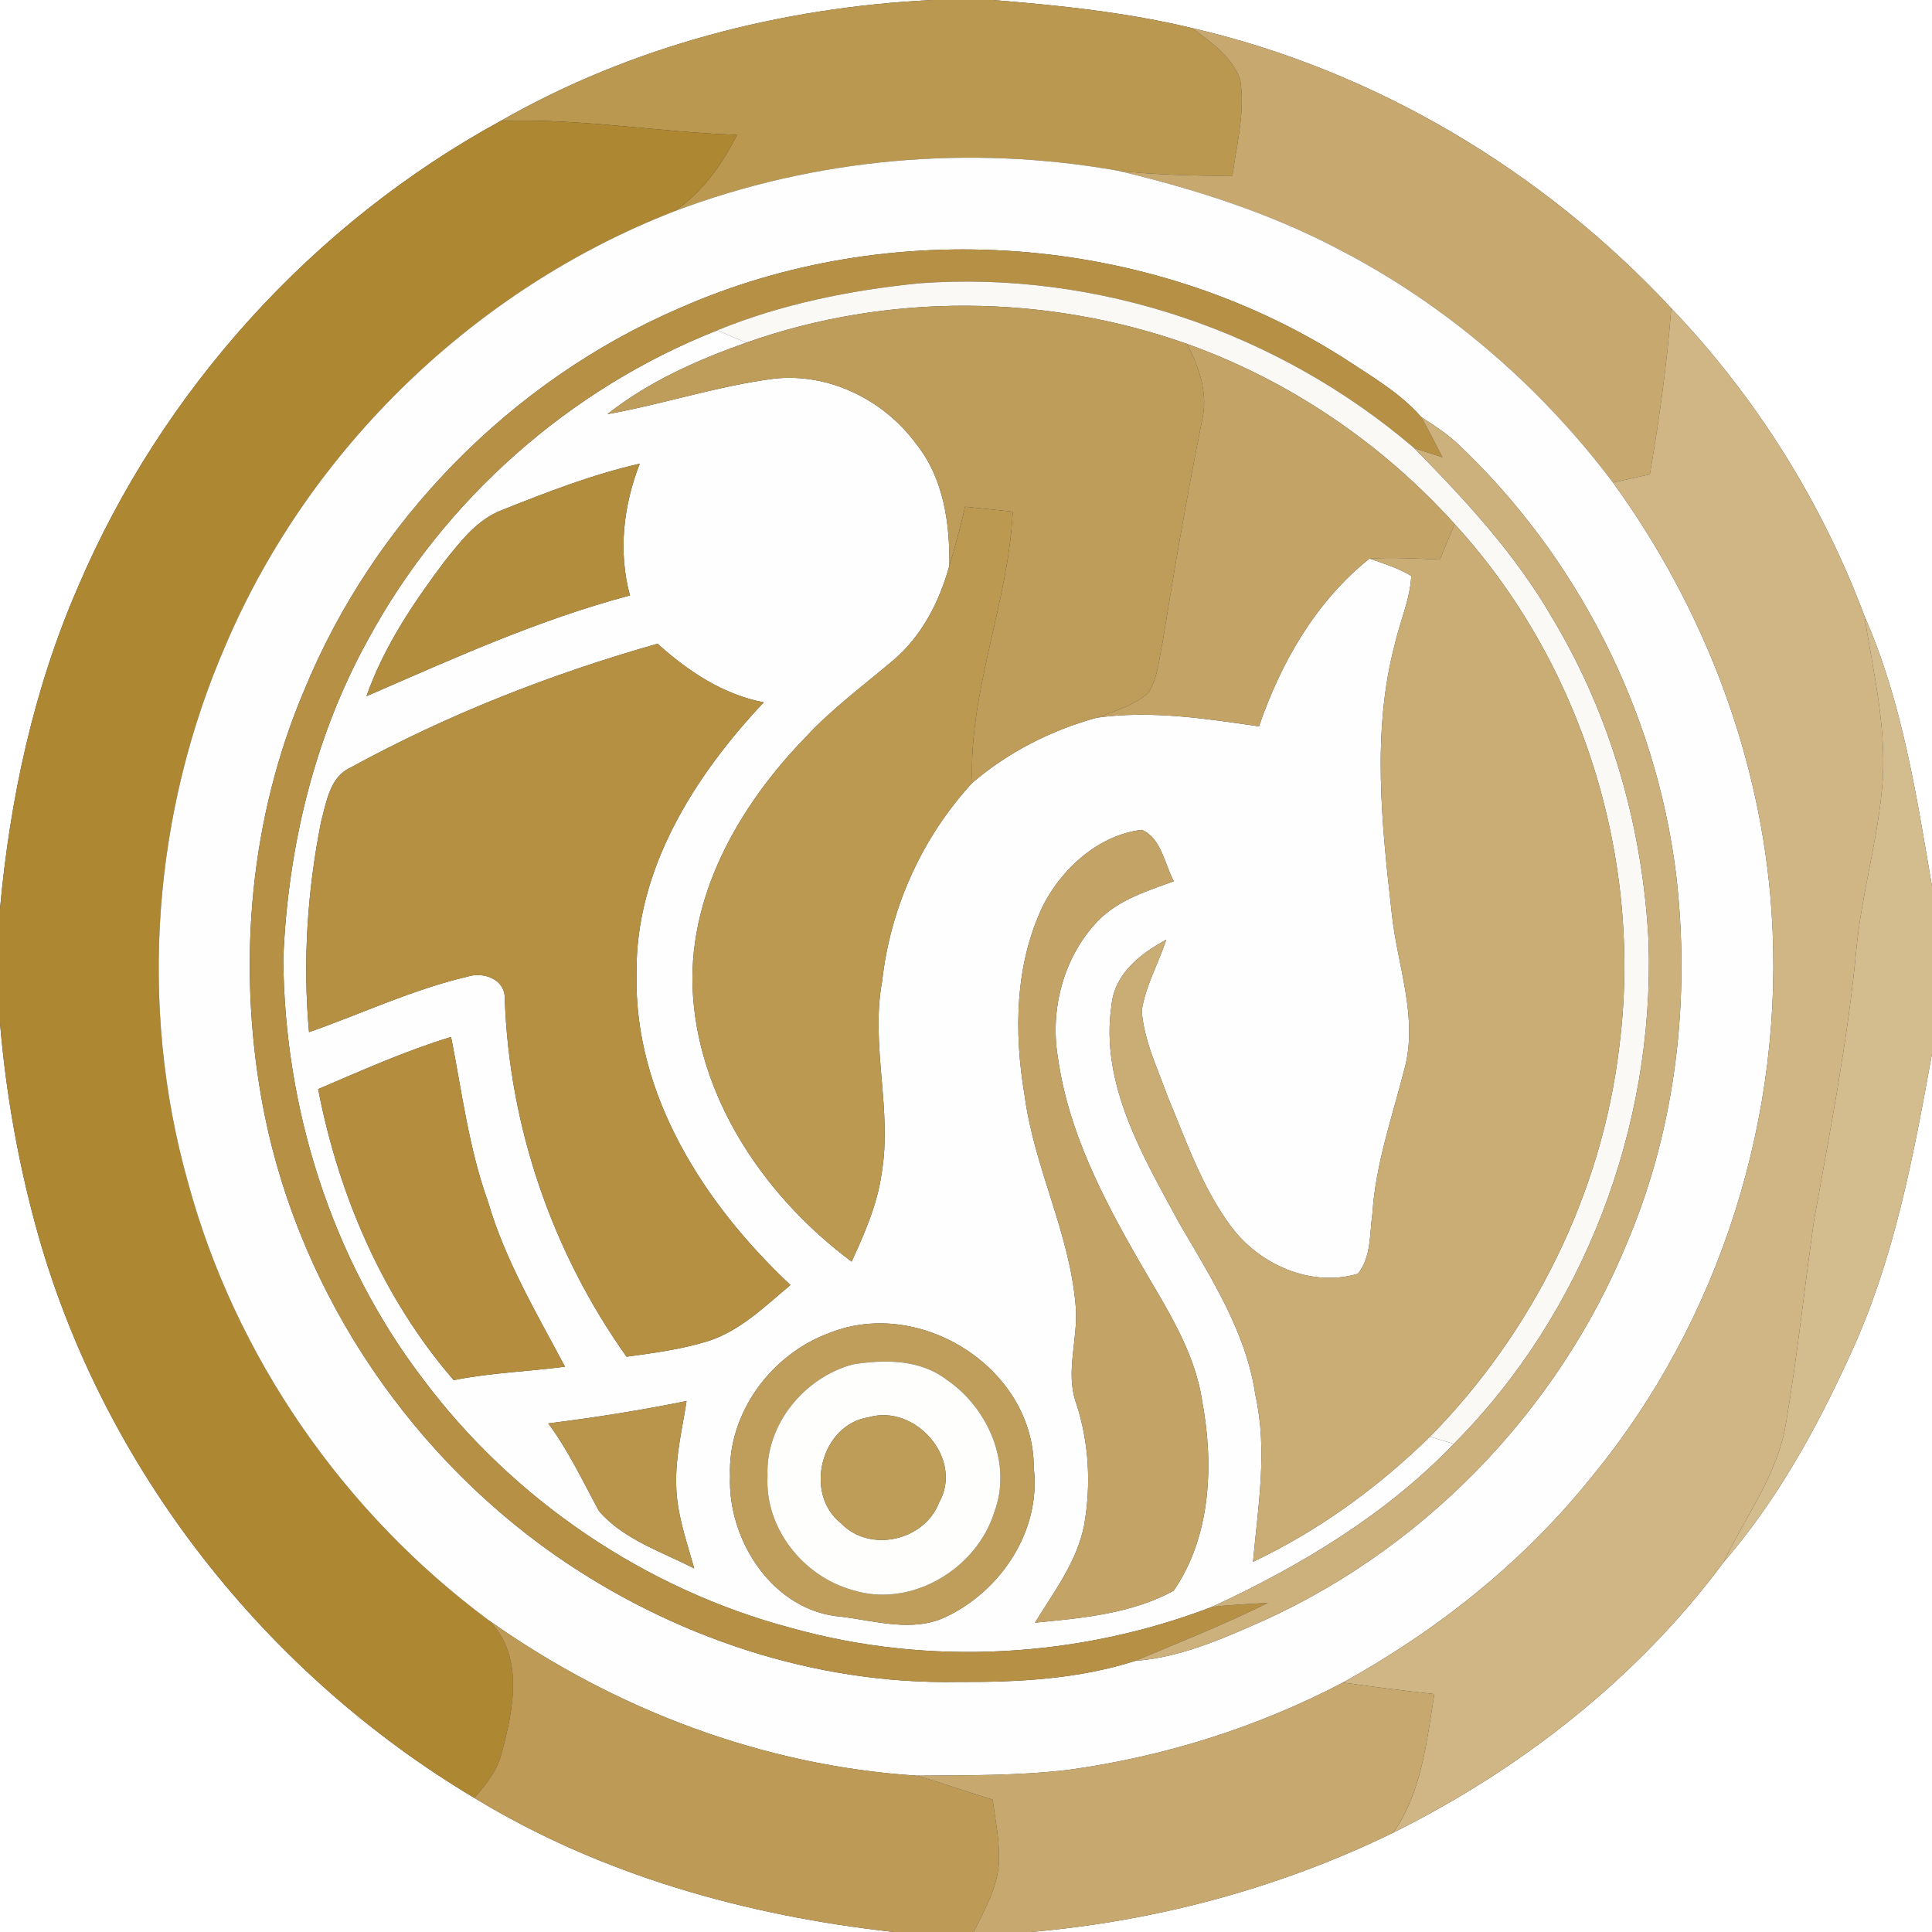 <?xml version="1.0" encoding="UTF-8" ?>
<!DOCTYPE svg PUBLIC "-//W3C//DTD SVG 1.1//EN" "http://www.w3.org/Graphics/SVG/1.1/DTD/svg11.dtd">
<svg width="250pt" height="250pt" viewBox="0 0 250 250" version="1.1" xmlns="http://www.w3.org/2000/svg">
<rect x="0" y="0" width="250" height="250" fill="#333333" stroke="none"/>
<g id="#ffffffff">
<path fill="#ffffff" opacity="1.00" d=" M 0.00 0.00 L 120.58 0.00 C 101.12 0.97 81.73 5.95 64.77 15.66 C 40.48 28.92 20.91 50.55 10.07 76.01 C 4.35 89.17 1.29 103.37 0.00 117.62 L 0.00 0.00 Z" />
<path fill="#ffffff" opacity="1.00" d=" M 128.44 0.00 L 250.00 0.00 L 250.00 114.70 C 247.98 102.85 246.14 90.80 241.26 79.71 C 235.73 64.94 227.16 51.29 216.26 39.89 C 199.71 22.13 177.98 9.12 154.28 3.64 C 145.81 1.60 137.11 0.69 128.44 0.00 Z" />
<path fill="#ffffff" opacity="1.00" d=" M 0.00 132.36 C 0.79 141.72 2.45 150.99 5.01 160.03 C 13.65 190.27 34.42 216.58 61.38 232.65 C 77.79 242.65 96.66 247.90 115.66 250.00 L 0.00 250.00 L 0.00 132.36 Z" />
<path fill="#ffffff" opacity="1.00" d=" M 239.36 175.42 C 245.10 163.09 247.59 149.64 250.00 136.35 L 250.00 250.00 L 133.36 250.00 C 149.60 248.60 165.62 244.30 180.28 237.15 C 196.89 228.89 211.96 217.08 223.04 202.14 C 229.91 194.20 235.02 184.94 239.36 175.42 Z" />
</g>
<g id="#ba984fff">
<path fill="#ba984f" opacity="1.00" d=" M 120.58 0.00 L 128.44 0.00 C 137.11 0.69 145.81 1.60 154.28 3.64 C 156.69 5.48 159.52 7.37 160.50 10.39 C 161.13 14.53 160.02 18.69 159.47 22.79 C 154.56 22.72 149.65 22.64 144.76 22.11 C 125.55 18.68 105.49 20.44 87.23 27.35 C 90.86 24.92 93.42 21.30 95.36 17.45 C 85.15 17.10 75.01 15.28 64.77 15.66 C 81.73 5.95 101.12 0.97 120.58 0.00 Z" />
</g>
<g id="#c7a86eff">
<path fill="#c7a86e" opacity="1.00" d=" M 154.28 3.64 C 177.98 9.12 199.71 22.13 216.26 39.89 C 215.71 47.10 214.71 54.26 213.49 61.38 C 211.90 61.73 210.31 62.09 208.72 62.44 C 199.23 49.86 186.98 39.30 172.94 32.11 C 164.07 27.47 154.47 24.43 144.76 22.11 C 149.65 22.64 154.56 22.72 159.47 22.79 C 160.02 18.69 161.13 14.53 160.50 10.39 C 159.52 7.37 156.69 5.48 154.28 3.64 Z" />
</g>
<g id="#ae8733ff">
<path fill="#ae8733" opacity="1.00" d=" M 10.07 76.01 C 20.91 50.55 40.48 28.92 64.77 15.66 C 75.01 15.28 85.15 17.10 95.36 17.45 C 93.42 21.30 90.86 24.92 87.23 27.35 C 61.51 37.36 40.14 57.94 29.27 83.31 C 19.77 105.05 17.87 130.08 24.31 152.94 C 30.42 175.53 44.47 195.74 63.24 209.66 C 67.91 214.33 66.41 221.27 64.89 226.93 C 64.33 229.16 62.85 230.95 61.38 232.65 C 34.42 216.58 13.65 190.27 5.01 160.03 C 2.45 150.99 0.79 141.72 0.00 132.36 L 0.00 117.62 C 1.29 103.37 4.35 89.17 10.07 76.01 Z" />
</g>
<g id="#fefefeff">
<path fill="#fefefe" opacity="1.00" d=" M 87.23 27.35 C 105.49 20.44 125.55 18.68 144.76 22.11 C 154.47 24.43 164.07 27.47 172.94 32.11 C 186.98 39.30 199.23 49.86 208.72 62.44 C 220.47 78.62 227.90 97.99 229.24 117.98 C 231.01 144.08 222.66 170.79 206.03 191.02 C 197.26 202.02 186.06 210.93 173.78 217.72 C 162.71 223.52 150.61 227.32 138.23 229.02 C 131.74 229.79 125.19 229.71 118.68 229.77 C 98.76 228.51 79.47 221.18 63.24 209.66 C 44.47 195.74 30.42 175.53 24.31 152.94 C 17.87 130.08 19.77 105.05 29.27 83.31 C 40.14 57.94 61.51 37.36 87.23 27.35 M 87.85 39.91 C 66.11 49.29 48.34 67.44 39.36 89.34 C 32.35 105.83 30.73 124.40 33.81 141.99 C 37.97 165.74 52.09 187.40 71.79 201.21 C 86.97 211.79 105.42 218.01 124.00 217.64 C 131.69 217.69 139.55 217.28 146.91 214.91 C 152.06 214.53 156.89 212.61 161.56 210.56 C 183.64 201.20 201.61 182.77 210.64 160.57 C 216.93 145.64 218.77 129.05 216.87 113.01 C 214.23 91.95 204.03 71.94 188.59 57.39 C 187.16 56.08 185.55 55.00 183.91 53.97 C 181.09 50.75 177.29 48.60 173.76 46.26 C 148.47 30.24 115.21 27.79 87.85 39.91 Z" />
<path fill="#fefefe" opacity="1.00" d=" M 47.67 82.68 C 57.46 64.63 73.72 50.27 92.82 42.74 C 94.07 43.27 95.31 43.81 96.56 44.34 C 90.20 46.59 83.93 49.38 78.60 53.59 C 85.81 52.30 92.80 49.96 100.07 49.01 C 107.19 48.18 114.37 51.72 118.55 57.44 C 122.11 61.87 122.91 67.69 122.85 73.19 C 121.58 77.84 119.27 82.35 115.52 85.50 C 111.73 88.70 107.71 91.67 104.32 95.32 C 95.62 104.24 88.72 116.20 89.69 129.05 C 90.71 142.82 99.34 155.17 110.20 163.25 C 111.86 159.64 113.49 155.95 114.06 151.98 C 115.52 143.66 112.60 135.28 114.15 126.96 C 115.20 117.45 119.32 108.35 125.80 101.31 C 130.46 97.32 136.02 94.49 141.92 92.87 C 148.94 91.89 155.97 92.98 162.91 93.99 C 165.77 85.68 170.26 77.84 177.21 72.28 C 179.05 72.93 180.94 73.50 182.62 74.53 C 182.46 77.58 181.16 80.40 180.49 83.35 C 177.50 94.69 178.79 106.57 180.08 118.06 C 180.76 124.87 183.63 131.73 181.67 138.57 C 180.11 144.67 178.00 150.69 177.59 157.02 C 177.21 159.64 177.47 162.66 175.70 164.83 C 169.63 166.61 162.97 163.65 159.30 158.71 C 155.55 153.68 153.51 147.67 151.11 141.94 C 149.81 138.29 148.02 134.68 147.74 130.77 C 148.23 127.55 149.91 124.67 150.91 121.60 C 147.58 123.40 144.23 125.99 143.83 130.06 C 142.31 140.31 147.95 149.70 152.64 158.35 C 156.70 165.34 161.26 172.35 162.45 180.53 C 164.05 187.67 162.79 194.94 162.14 202.10 C 170.63 198.07 178.33 192.47 185.04 185.90 C 186.06 186.21 187.09 186.52 188.12 186.84 C 179.32 196.01 168.31 202.61 156.86 207.92 C 139.60 214.54 120.24 215.65 102.41 210.67 C 83.47 205.65 66.36 194.04 54.65 178.34 C 42.87 162.84 36.78 143.39 36.66 124.00 C 37.26 109.64 40.67 95.30 47.67 82.68 M 64.96 66.00 C 61.78 67.21 59.65 69.99 57.59 72.56 C 53.52 77.96 49.68 83.66 47.42 90.09 C 58.58 85.24 69.71 80.18 81.51 77.05 C 79.98 71.35 80.66 65.45 82.78 60.00 C 76.66 61.40 70.78 63.68 64.96 66.00 M 45.33 99.34 C 42.67 100.57 42.25 103.76 41.56 106.28 C 39.77 115.24 39.16 124.46 39.99 133.56 C 46.79 131.18 53.37 128.05 60.40 126.40 C 62.52 125.69 65.38 126.66 65.32 129.25 C 65.88 145.81 71.48 162.07 81.08 175.56 C 84.61 175.07 88.17 174.61 91.59 173.55 C 95.79 172.22 98.98 169.03 102.28 166.28 C 91.19 155.87 82.01 141.73 82.37 126.00 C 82.19 112.48 89.87 100.40 98.83 90.88 C 93.53 89.87 89.03 86.84 85.09 83.30 C 71.32 87.20 57.89 92.47 45.33 99.34 M 135.05 117.02 C 131.32 124.66 131.18 133.54 132.59 141.78 C 133.82 151.08 138.43 159.58 139.19 168.96 C 139.58 173.20 137.77 177.53 139.29 181.67 C 140.93 186.73 141.21 192.17 140.28 197.39 C 139.36 202.09 136.38 205.97 133.93 209.97 C 140.01 209.39 146.42 208.82 151.87 205.84 C 156.70 198.84 157.09 189.51 155.57 181.37 C 154.60 174.74 150.81 169.11 147.54 163.43 C 142.76 155.14 138.22 146.42 136.89 136.83 C 135.83 130.55 137.66 123.72 142.12 119.11 C 144.76 116.42 148.45 115.29 151.89 114.03 C 150.69 111.81 150.27 108.43 147.74 107.38 C 142.23 108.06 137.57 112.22 135.05 117.02 M 41.17 140.93 C 43.82 154.63 49.53 167.98 58.71 178.59 C 63.47 177.63 68.32 177.48 73.11 176.85 C 69.43 169.92 65.37 163.10 63.15 155.51 C 60.67 148.62 59.78 141.33 58.37 134.18 C 52.47 135.98 46.84 138.51 41.17 140.93 M 107.40 172.46 C 99.84 175.19 94.14 182.83 94.47 191.00 C 94.13 199.33 100.04 208.50 108.85 209.20 C 113.28 209.74 118.05 211.25 122.34 209.25 C 129.53 205.87 134.73 198.05 133.77 189.95 C 133.83 177.14 119.16 167.80 107.40 172.46 M 70.95 184.19 C 73.57 187.73 75.43 191.71 77.52 195.55 C 80.72 199.23 85.60 200.77 89.83 202.96 C 88.83 199.36 87.52 195.77 87.50 192.00 C 87.41 188.38 88.30 184.84 88.84 181.29 C 82.92 182.50 76.95 183.43 70.95 184.19 Z" />
</g>
<g id="#b69044ff">
<path fill="#b69044" opacity="1.00" d=" M 87.85 39.91 C 115.21 27.79 148.47 30.24 173.76 46.26 C 177.29 48.60 181.09 50.75 183.91 53.97 C 184.88 55.67 185.76 57.43 186.65 59.17 C 185.42 58.78 184.19 58.40 182.98 57.97 C 165.44 42.96 142.02 34.97 118.96 36.66 C 110.04 37.55 101.14 39.34 92.82 42.74 C 73.72 50.27 57.46 64.63 47.67 82.68 C 40.67 95.30 37.26 109.64 36.66 124.00 C 36.78 143.39 42.87 162.84 54.65 178.34 C 66.36 194.04 83.47 205.65 102.41 210.67 C 120.24 215.65 139.60 214.54 156.86 207.92 C 159.26 207.66 161.67 207.54 164.08 207.41 C 158.48 210.19 152.67 212.50 146.91 214.91 C 139.55 217.28 131.69 217.69 124.00 217.64 C 105.42 218.01 86.97 211.79 71.79 201.21 C 52.09 187.40 37.97 165.74 33.81 141.99 C 30.73 124.40 32.35 105.83 39.36 89.34 C 48.34 67.44 66.11 49.29 87.85 39.91 Z" />
</g>
<g id="#fbf9f6ff">
<path fill="#fbf9f6" opacity="1.00" d=" M 92.82 42.74 C 101.14 39.34 110.04 37.55 118.96 36.66 C 142.02 34.97 165.44 42.96 182.98 57.97 C 189.65 64.73 196.17 71.79 200.93 80.07 C 208.52 92.72 212.61 107.29 213.33 121.99 C 214.06 145.81 204.99 169.90 188.12 186.84 C 187.09 186.52 186.06 186.21 185.04 185.90 C 198.38 172.34 207.28 154.40 209.53 135.47 C 212.64 111.27 204.73 85.82 188.23 67.81 C 178.82 57.37 166.85 49.24 153.60 44.50 C 135.31 38.03 114.88 37.86 96.56 44.34 C 95.31 43.81 94.07 43.27 92.82 42.74 Z" />
</g>
<g id="#be9d5aff">
<path fill="#be9d5a" opacity="1.00" d=" M 96.56 44.34 C 114.88 37.86 135.31 38.03 153.60 44.50 C 155.18 47.55 156.38 50.97 155.54 54.44 C 153.62 63.99 151.97 73.60 150.42 83.22 C 149.95 85.39 149.82 87.77 148.58 89.67 C 146.69 91.31 144.23 92.03 141.92 92.87 C 136.02 94.49 130.46 97.32 125.80 101.31 C 125.34 89.34 130.48 78.09 131.05 66.21 C 128.99 65.99 126.94 65.78 124.88 65.57 C 124.29 68.13 123.62 70.68 122.85 73.19 C 122.91 67.69 122.11 61.87 118.55 57.44 C 114.37 51.72 107.19 48.18 100.07 49.01 C 92.80 49.96 85.81 52.30 78.60 53.59 C 83.93 49.38 90.20 46.59 96.56 44.34 Z" />
</g>
<g id="#d0b685ff">
<path fill="#d0b685" opacity="1.00" d=" M 216.26 39.89 C 227.16 51.29 235.73 64.94 241.26 79.71 C 242.42 87.20 244.32 94.75 243.50 102.38 C 242.83 109.35 240.81 116.11 240.19 123.09 C 239.07 134.77 236.82 146.29 234.75 157.83 C 233.49 166.61 232.59 175.45 231.10 184.20 C 230.03 190.80 225.86 196.23 223.04 202.14 C 211.96 217.08 196.89 228.89 180.28 237.15 C 183.98 231.91 184.60 225.36 185.60 219.21 C 181.65 218.78 177.71 218.29 173.78 217.72 C 186.06 210.93 197.26 202.02 206.03 191.02 C 222.66 170.79 231.01 144.08 229.24 117.98 C 227.90 97.99 220.47 78.62 208.72 62.44 C 210.31 62.09 211.90 61.73 213.49 61.38 C 214.71 54.26 215.71 47.10 216.26 39.89 Z" />
</g>
<g id="#c3a466ff">
<path fill="#c3a466" opacity="1.00" d=" M 153.60 44.50 C 166.85 49.24 178.82 57.37 188.23 67.81 C 187.59 69.34 186.95 70.87 186.32 72.40 C 183.28 72.28 180.24 72.10 177.21 72.28 C 170.26 77.84 165.77 85.68 162.91 93.99 C 155.97 92.98 148.94 91.89 141.92 92.87 C 144.23 92.03 146.69 91.31 148.58 89.67 C 149.82 87.77 149.95 85.39 150.42 83.22 C 151.97 73.60 153.62 63.99 155.54 54.44 C 156.38 50.97 155.18 47.55 153.60 44.50 Z" />
<path fill="#c3a466" opacity="1.00" d=" M 135.05 117.02 C 137.57 112.22 142.23 108.06 147.74 107.38 C 150.27 108.43 150.69 111.81 151.89 114.03 C 148.45 115.29 144.76 116.42 142.12 119.11 C 137.66 123.72 135.83 130.55 136.89 136.83 C 138.22 146.42 142.76 155.14 147.54 163.43 C 150.81 169.11 154.60 174.74 155.57 181.37 C 157.09 189.51 156.70 198.84 151.87 205.84 C 146.42 208.82 140.01 209.39 133.93 209.97 C 136.38 205.97 139.36 202.09 140.28 197.39 C 141.21 192.17 140.93 186.73 139.29 181.67 C 137.77 177.53 139.58 173.20 139.19 168.96 C 138.43 159.58 133.82 151.08 132.59 141.78 C 131.18 133.54 131.32 124.66 135.05 117.02 Z" />
</g>
<g id="#ccb17dff">
<path fill="#ccb17d" opacity="1.00" d=" M 183.91 53.97 C 185.55 55.00 187.16 56.08 188.59 57.39 C 204.03 71.94 214.23 91.95 216.87 113.01 C 218.77 129.05 216.93 145.64 210.64 160.57 C 201.61 182.77 183.64 201.20 161.56 210.56 C 156.89 212.61 152.06 214.53 146.91 214.91 C 152.67 212.50 158.48 210.19 164.08 207.41 C 161.67 207.54 159.26 207.66 156.86 207.92 C 168.31 202.61 179.32 196.01 188.12 186.84 C 204.99 169.90 214.06 145.81 213.33 121.99 C 212.61 107.29 208.52 92.72 200.93 80.07 C 196.17 71.79 189.65 64.73 182.98 57.97 C 184.19 58.40 185.42 58.78 186.65 59.17 C 185.76 57.43 184.88 55.67 183.91 53.97 Z" />
</g>
<g id="#b38d3eff">
<path fill="#b38d3e" opacity="1.00" d=" M 64.96 66.00 C 70.78 63.68 76.66 61.40 82.78 60.00 C 80.66 65.45 79.98 71.35 81.51 77.05 C 69.71 80.18 58.58 85.24 47.42 90.09 C 49.68 83.66 53.52 77.96 57.59 72.56 C 59.65 69.99 61.78 67.21 64.96 66.00 Z" />
</g>
<g id="#bb9951ff">
<path fill="#bb9951" opacity="1.00" d=" M 124.88 65.57 C 126.94 65.78 128.99 65.99 131.05 66.21 C 130.48 78.09 125.34 89.34 125.80 101.31 C 119.32 108.35 115.20 117.45 114.15 126.96 C 112.60 135.28 115.52 143.66 114.06 151.98 C 113.49 155.95 111.86 159.64 110.20 163.25 C 99.34 155.17 90.71 142.82 89.69 129.05 C 88.72 116.20 95.62 104.24 104.32 95.32 C 107.71 91.67 111.73 88.70 115.52 85.50 C 119.27 82.35 121.58 77.84 122.85 73.19 C 123.62 70.68 124.29 68.13 124.88 65.57 Z" />
</g>
<g id="#caad75ff">
<path fill="#caad75" opacity="1.00" d=" M 188.23 67.81 C 204.73 85.82 212.64 111.27 209.53 135.47 C 207.28 154.40 198.38 172.34 185.04 185.90 C 178.33 192.47 170.63 198.07 162.14 202.10 C 162.79 194.94 164.05 187.67 162.45 180.53 C 161.26 172.35 156.70 165.34 152.64 158.35 C 147.95 149.70 142.31 140.31 143.83 130.06 C 144.23 125.99 147.58 123.40 150.91 121.60 C 149.91 124.67 148.23 127.55 147.74 130.77 C 148.02 134.68 149.81 138.29 151.11 141.94 C 153.51 147.67 155.55 153.68 159.30 158.71 C 162.97 163.65 169.63 166.61 175.70 164.83 C 177.47 162.66 177.21 159.64 177.59 157.02 C 178.00 150.69 180.11 144.67 181.67 138.57 C 183.63 131.73 180.76 124.87 180.08 118.06 C 178.79 106.57 177.50 94.69 180.49 83.35 C 181.16 80.40 182.46 77.58 182.62 74.53 C 180.94 73.50 179.05 72.93 177.21 72.28 C 180.24 72.10 183.28 72.28 186.32 72.40 C 186.95 70.87 187.59 69.34 188.23 67.81 Z" />
</g>
<g id="#d3bc8dff">
<path fill="#d3bc8d" opacity="1.00" d=" M 241.26 79.71 C 246.14 90.80 247.98 102.85 250.00 114.70 L 250.00 136.35 C 247.59 149.64 245.10 163.09 239.36 175.42 C 235.02 184.94 229.91 194.20 223.04 202.14 C 225.86 196.23 230.03 190.80 231.10 184.20 C 232.59 175.45 233.49 166.61 234.75 157.83 C 236.82 146.29 239.07 134.77 240.19 123.09 C 240.81 116.11 242.83 109.35 243.50 102.38 C 244.32 94.75 242.42 87.20 241.26 79.71 Z" />
</g>
<g id="#b59043ff">
<path fill="#b59043" opacity="1.00" d=" M 45.33 99.34 C 57.89 92.47 71.32 87.20 85.09 83.30 C 89.03 86.84 93.53 89.87 98.83 90.88 C 89.87 100.40 82.19 112.48 82.37 126.00 C 82.01 141.73 91.19 155.87 102.28 166.28 C 98.98 169.03 95.79 172.22 91.59 173.55 C 88.17 174.61 84.61 175.07 81.08 175.56 C 71.48 162.07 65.88 145.81 65.32 129.25 C 65.38 126.66 62.52 125.69 60.40 126.40 C 53.37 128.05 46.79 131.18 39.99 133.56 C 39.16 124.46 39.77 115.24 41.56 106.28 C 42.25 103.76 42.67 100.57 45.33 99.34 Z" />
</g>
<g id="#b48e3eff">
<path fill="#b48e3e" opacity="1.00" d=" M 41.17 140.93 C 46.84 138.51 52.47 135.98 58.37 134.18 C 59.78 141.33 60.67 148.62 63.15 155.51 C 65.37 163.10 69.43 169.92 73.11 176.85 C 68.32 177.48 63.47 177.63 58.71 178.59 C 49.53 167.98 43.82 154.63 41.17 140.93 Z" />
</g>
<g id="#bf9e5bff">
<path fill="#bf9e5b" opacity="1.00" d=" M 107.40 172.46 C 119.16 167.80 133.83 177.14 133.77 189.95 C 134.73 198.05 129.53 205.87 122.34 209.25 C 118.05 211.25 113.28 209.74 108.85 209.20 C 100.04 208.50 94.13 199.33 94.47 191.00 C 94.14 182.83 99.84 175.19 107.40 172.46 M 110.38 176.55 C 104.08 178.22 99.02 184.36 99.32 191.00 C 98.94 197.72 103.93 203.99 110.31 205.75 C 117.85 208.15 126.38 203.05 128.67 195.65 C 131.02 189.36 127.83 182.14 122.46 178.51 C 119.04 175.89 114.44 175.90 110.38 176.55 Z" />
</g>
<g id="#fefefdff">
<path fill="#fefefd" opacity="1.00" d=" M 110.38 176.55 C 114.44 175.90 119.04 175.89 122.46 178.51 C 127.83 182.14 131.02 189.36 128.67 195.65 C 126.38 203.05 117.85 208.15 110.31 205.75 C 103.93 203.99 98.94 197.72 99.32 191.00 C 99.02 184.36 104.08 178.22 110.38 176.55 M 112.38 183.40 C 106.22 184.36 103.97 193.31 108.85 197.13 C 112.57 200.98 119.62 199.37 121.51 194.44 C 124.73 188.79 118.46 181.62 112.38 183.40 Z" />
</g>
<g id="#b9954bff">
<path fill="#b9954b" opacity="1.00" d=" M 70.95 184.19 C 76.95 183.43 82.92 182.50 88.84 181.29 C 88.30 184.84 87.41 188.38 87.50 192.00 C 87.52 195.77 88.83 199.36 89.83 202.96 C 85.60 200.77 80.72 199.23 77.52 195.55 C 75.43 191.71 73.57 187.73 70.95 184.19 Z" />
</g>
<g id="#be9d59ff">
<path fill="#be9d59" opacity="1.00" d=" M 112.38 183.40 C 118.46 181.62 124.73 188.79 121.51 194.44 C 119.62 199.37 112.57 200.98 108.85 197.13 C 103.97 193.31 106.22 184.36 112.38 183.40 Z" />
</g>
<g id="#bd9a55ff">
<path fill="#bd9a55" opacity="1.00" d=" M 63.24 209.66 C 79.47 221.18 98.76 228.51 118.68 229.77 C 121.95 230.75 125.17 231.87 128.44 232.87 C 128.80 235.51 129.36 238.16 129.27 240.84 C 129.14 244.16 127.41 247.09 126.00 250.00 L 115.66 250.00 C 96.66 247.90 77.79 242.65 61.38 232.65 C 62.85 230.95 64.33 229.16 64.89 226.93 C 66.41 221.27 67.91 214.33 63.24 209.66 Z" />
</g>
<g id="#c7a96fff">
<path fill="#c7a96f" opacity="1.00" d=" M 138.23 229.02 C 150.61 227.32 162.71 223.52 173.78 217.72 C 177.71 218.29 181.65 218.78 185.60 219.21 C 184.60 225.36 183.98 231.91 180.28 237.15 C 165.62 244.30 149.60 248.60 133.36 250.00 L 126.00 250.00 C 127.41 247.09 129.14 244.16 129.27 240.84 C 129.36 238.16 128.80 235.51 128.44 232.87 C 125.17 231.87 121.95 230.75 118.68 229.77 C 125.19 229.71 131.74 229.79 138.23 229.02 Z" />
</g>
</svg>
